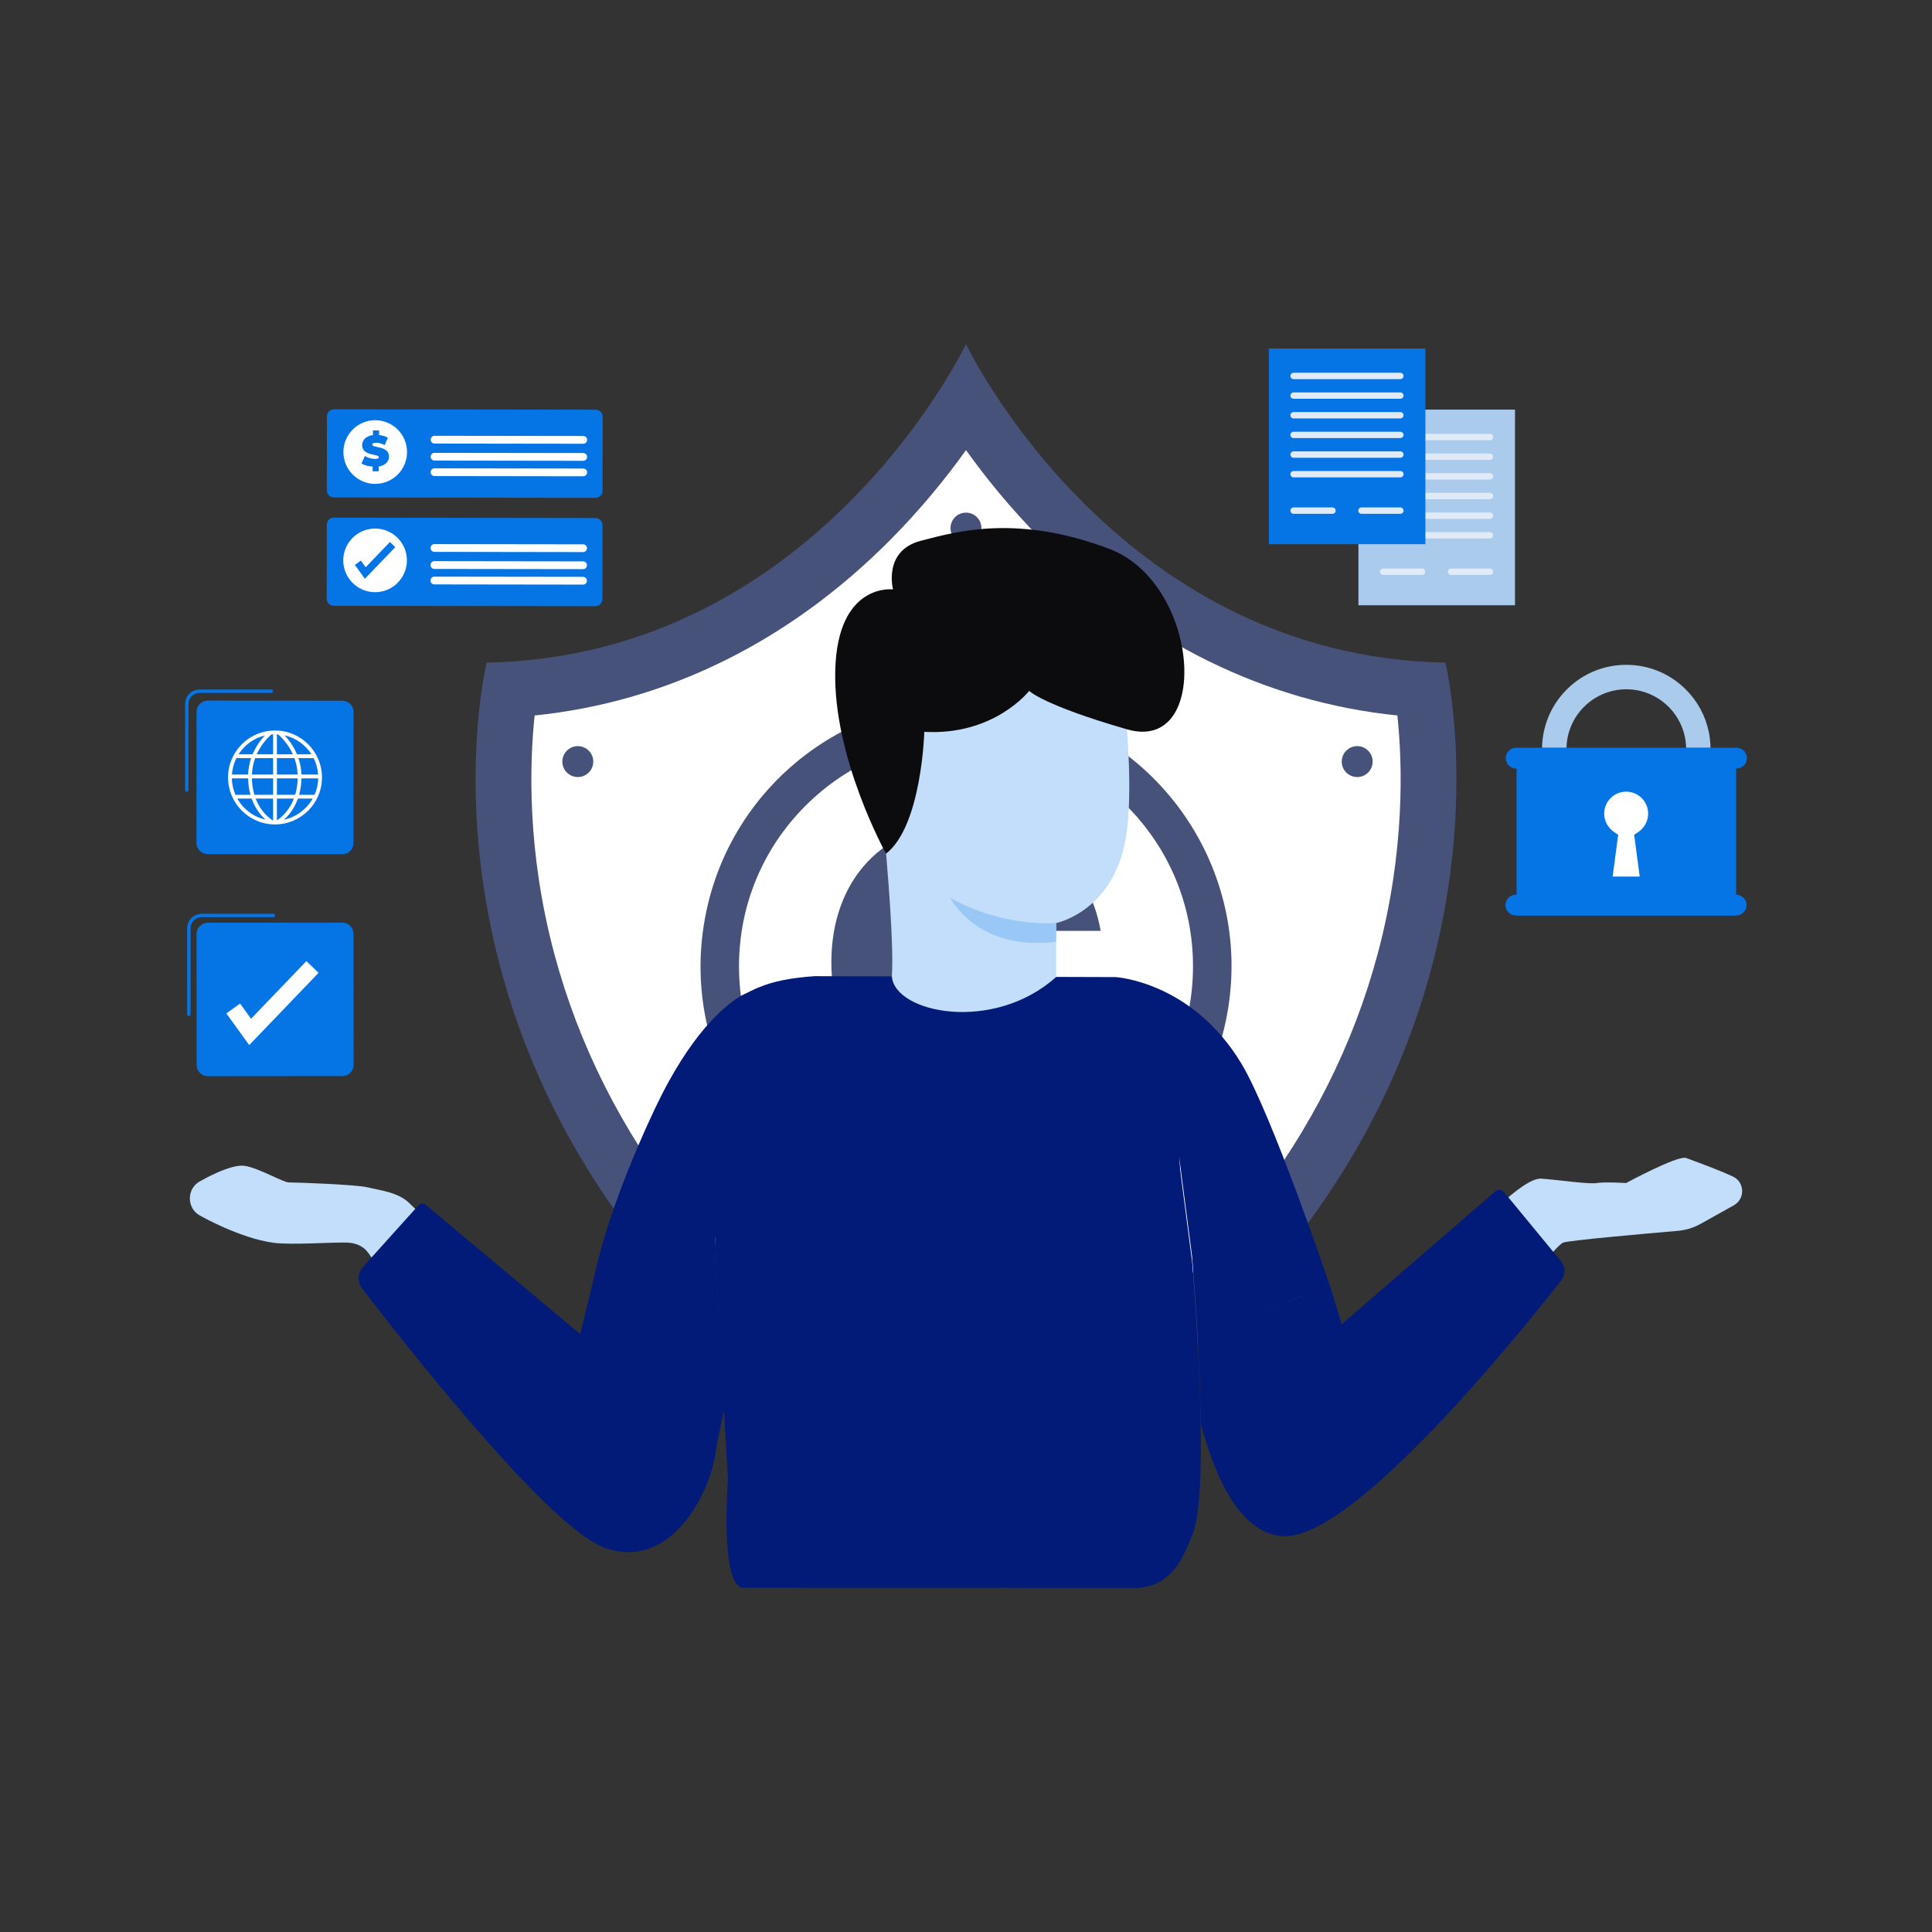 <svg xmlns="http://www.w3.org/2000/svg" enable-background="new 0 0 850 850" viewBox="0 0 850 850" id="Malelawyerissafe"><rect x="0" y="0" width="850" height="850" fill="#333333" stroke="none"/><path fill="#47527a" d="M425,664.37c-266.7-145.6-210.91-372.84-210.91-372.84C359.68,288.81,425,151.37,425,151.37
				s65.32,137.43,210.91,140.16C635.91,291.53,691.7,518.77,425,664.37z" class="color7a5647 svgShape"></path><path fill="#ffffff" d="M425,636.29c-51.84-29.91-93.87-65.27-125.07-105.25c-26.53-34-45.4-71.5-56.07-111.46
				c-12.07-45.18-10.89-83.64-8.64-104.8c58.09-5.94,111.77-32.33,156.28-77.07c13.79-13.86,24.92-27.69,33.5-39.68
				c8.57,11.98,19.7,25.81,33.5,39.68c44.51,44.73,98.19,71.12,156.28,77.07c2.25,21.16,3.43,59.62-8.64,104.8
				c-10.68,39.96-29.54,77.46-56.07,111.46C518.87,571.01,476.84,606.38,425,636.29z" class="colorffffff svgShape"></path><circle cx="425" cy="425.11" r="116.79" fill="#47527a" transform="rotate(-80.892 425.019 425.108)" class="color7a5647 svgShape"></circle><path fill="#ffffff" d="M425,524.99c-26.68,0-51.76-10.39-70.62-29.25c-18.86-18.86-29.25-43.94-29.25-70.62
					c0-26.68,10.39-51.76,29.25-70.62c18.86-18.86,43.94-29.25,70.62-29.25c26.68,0,51.76,10.39,70.62,29.25
					c18.86,18.86,29.25,43.94,29.25,70.62c0,26.68-10.39,51.76-29.25,70.62C476.76,514.6,451.68,524.99,425,524.99z" class="colorffffff svgShape"></path><path fill="#47527a" d="M425.6 361.84c31.97 0 53.69 19.15 58.64 47.7h-40.01c-3.59-8.04-10.77-12.65-19.32-12.65-12.82 0-20.69 10.43-20.69 26.5s7.86 26.5 20.69 26.5c8.55 0 15.73-4.62 19.32-12.65h40.01c-4.96 28.55-26.67 47.7-58.64 47.7-37.1 0-59.84-25.47-59.84-61.55S388.5 361.84 425.6 361.84zM261.01 335.07c0 3.76-3.05 6.8-6.8 6.8-3.76 0-6.8-3.05-6.8-6.8 0-3.76 3.05-6.8 6.8-6.8C257.96 328.27 261.01 331.31 261.01 335.07zM603.91 335.07c0 3.76-3.05 6.8-6.8 6.8-3.76 0-6.8-3.05-6.8-6.8 0-3.76 3.05-6.8 6.8-6.8C600.87 328.27 603.91 331.31 603.91 335.07zM431.78 232.34c0 3.76-3.05 6.8-6.8 6.8-3.76 0-6.8-3.05-6.8-6.8 0-3.76 3.05-6.8 6.8-6.8C428.73 225.53 431.78 228.58 431.78 232.34zM431.78 618.11c0 3.76-3.05 6.8-6.8 6.8-3.76 0-6.8-3.05-6.8-6.8s3.05-6.8 6.8-6.8C428.73 611.3 431.78 614.35 431.78 618.11z" class="color7a5647 svgShape"></path><g fill="#000000" class="color000000 svgShape"><path fill="#0575e6" d="M261.99,219.03l-115.1-0.17c-1.71,0-3.1-1.39-3.1-3.1l0.05-32.59c0-1.71,1.39-3.1,3.1-3.1l115.1,0.17
						c1.71,0,3.1,1.39,3.1,3.1l-0.05,32.59C265.1,217.65,263.71,219.04,261.99,219.03z" class="colore1c27b svgShape"></path><path fill="#ffffff" d="M256.61 195.23l-65.42-.09c-.94 0-1.7-.76-1.7-1.71l0 0c0-.94.77-1.7 1.71-1.7l65.42.09c.94 0 1.7.77 1.7 1.71v0C258.32 194.47 257.55 195.23 256.61 195.23zM256.6 202.73l-65.42-.09c-.94 0-1.7-.76-1.7-1.71v0c0-.94.76-1.7 1.71-1.7l65.42.09c.94 0 1.7.77 1.7 1.71l0 0C258.3 201.97 257.54 202.73 256.6 202.73zM256.59 209.54l-65.42-.09c-.94 0-1.7-.76-1.7-1.71v0c0-.94.76-1.7 1.71-1.7l65.42.09c.94 0 1.7.77 1.7 1.71l0 0C258.29 208.78 257.53 209.54 256.59 209.54z" class="colorffffff svgShape"></path><g fill="#000000" class="color000000 svgShape"><path fill="#ffffff" d="M165.06,212.88L165.06,212.88c-7.73-0.01-13.99-6.29-13.98-14.02l0,0c0.01-7.73,6.29-13.99,14.02-13.98
							l0,0c7.73,0.01,13.99,6.29,13.98,14.02l0,0C179.07,206.63,172.8,212.89,165.06,212.88z" class="colorffffff svgShape"></path></g><g fill="#000000" class="color000000 svgShape"><path fill="#0575e6" d="M166.64,205.24l-0.02,2.12l-2.7-0.03l0.02-2.03c-1.91-0.13-3.76-0.67-4.91-1.39l1.49-3.28
							c1.26,0.76,2.94,1.25,4.41,1.27c1.28,0.01,1.74-0.25,1.75-0.71c0.02-1.68-7.4-0.4-7.35-5.39c0.02-2.16,1.61-3.97,4.75-4.38
							l0.02-2.09l2.7,0.03l-0.02,2.05c1.41,0.15,2.79,0.52,3.87,1.15l-1.39,3.26c-1.31-0.68-2.55-1.02-3.72-1.03
							c-1.32-0.01-1.74,0.37-1.75,0.83c-0.02,1.61,7.4,0.34,7.36,5.28C171.13,202.97,169.62,204.75,166.64,205.24z" class="colore1c27b svgShape"></path></g><g fill="#000000" class="color000000 svgShape"><path fill="#0575e6" d="M261.93,266.7l-115.1-0.17c-1.71,0-3.1-1.39-3.1-3.1l0.05-32.59c0-1.71,1.39-3.1,3.1-3.1l115.1,0.17
						c1.71,0,3.1,1.39,3.1,3.1l-0.05,32.59C265.03,265.31,263.64,266.7,261.93,266.7z" class="colore1c27b svgShape"></path><path fill="#ffffff" d="M256.54 242.89l-65.42-.09c-.94 0-1.7-.77-1.7-1.71l0 0c0-.94.77-1.7 1.71-1.7l65.42.09c.94 0 1.7.77 1.7 1.71l0 0C258.25 242.13 257.48 242.9 256.54 242.89zM256.53 250.39l-65.42-.09c-.94 0-1.7-.77-1.7-1.71v0c0-.94.77-1.7 1.71-1.7l65.42.09c.94 0 1.7.76 1.7 1.71v0C258.24 249.63 257.47 250.39 256.53 250.39zM256.52 257.2l-65.42-.09c-.94 0-1.7-.77-1.7-1.71v0c0-.94.77-1.7 1.71-1.7l65.42.09c.94 0 1.7.77 1.7 1.71l0 0C258.23 256.44 257.46 257.21 256.52 257.2z" class="colorffffff svgShape"></path><g fill="#000000" class="color000000 svgShape"><path fill="#ffffff" d="M165,260.54L165,260.54c-7.73-0.01-13.99-6.29-13.98-14.02l0,0c0.01-7.73,6.29-13.99,14.02-13.98l0,0
							c7.73,0.01,13.99,6.29,13.98,14.02l0,0C179,254.29,172.73,260.55,165,260.54z" class="colorffffff svgShape"></path></g><g fill="#000000" class="color000000 svgShape"><polygon fill="#0575e6" points="160.53 254.64 156.13 248.53 158.77 246.62 160.89 249.56 171.55 238.45 173.91 240.7" class="colore1c27b svgShape"></polygon></g></g></g><g fill="#000000" class="color000000 svgShape"><rect width="68.89" height="86.08" x="597.65" y="180.21" fill="#aacbec" class="colorecd7aa svgShape"></rect><path fill="#e0ebf7" d="M655.52 193.68h-46.97c-.77 0-1.4-.63-1.4-1.4 0-.77.63-1.4 1.4-1.4h46.97c.77 0 1.4.63 1.4 1.4C656.92 193.05 656.29 193.68 655.52 193.68zM655.52 202.33h-46.97c-.77 0-1.4-.63-1.4-1.4 0-.77.63-1.4 1.4-1.4h46.97c.77 0 1.4.63 1.4 1.4C656.92 201.7 656.29 202.33 655.52 202.33zM655.52 210.97h-46.97c-.77 0-1.4-.63-1.4-1.4 0-.77.63-1.4 1.4-1.4h46.97c.77 0 1.4.63 1.4 1.4C656.92 210.35 656.29 210.97 655.52 210.97zM655.52 219.62h-46.97c-.77 0-1.4-.63-1.4-1.4 0-.77.63-1.4 1.4-1.4h46.97c.77 0 1.4.63 1.4 1.4C656.92 218.99 656.29 219.62 655.52 219.62zM655.52 228.27h-46.97c-.77 0-1.4-.63-1.4-1.4s.63-1.4 1.4-1.4h46.97c.77 0 1.4.63 1.4 1.4S656.29 228.27 655.52 228.27zM655.52 236.91h-46.97c-.77 0-1.4-.63-1.4-1.4 0-.77.63-1.4 1.4-1.4h46.97c.77 0 1.4.63 1.4 1.4C656.92 236.29 656.29 236.91 655.52 236.91z" class="colorf7efe0 svgShape"></path><g fill="#000000" class="color000000 svgShape"><path fill="#e0ebf7" d="M625.66,252.93h-17.11c-0.77,0-1.4-0.63-1.4-1.4c0-0.77,0.63-1.4,1.4-1.4h17.11
							c0.77,0,1.4,0.63,1.4,1.4C627.06,252.31,626.43,252.93,625.66,252.93z" class="colorf7efe0 svgShape"></path></g><g fill="#000000" class="color000000 svgShape"><path fill="#e0ebf7" d="M655.52,252.93h-17.11c-0.77,0-1.4-0.63-1.4-1.4c0-0.77,0.63-1.4,1.4-1.4h17.11
							c0.77,0,1.4,0.63,1.4,1.4C656.92,252.31,656.29,252.93,655.52,252.93z" class="colorf7efe0 svgShape"></path></g><g fill="#000000" class="color000000 svgShape"><rect width="68.89" height="86.08" x="558.23" y="153.34" fill="#0575e6" class="colore1c27b svgShape"></rect><path fill="#e0ebf7" d="M616.1 166.8h-46.97c-.77 0-1.4-.63-1.4-1.4 0-.77.63-1.4 1.4-1.4h46.97c.77 0 1.4.63 1.4 1.4C617.5 166.17 616.87 166.8 616.1 166.8zM616.1 175.45h-46.97c-.77 0-1.4-.63-1.4-1.4 0-.77.63-1.4 1.4-1.4h46.97c.77 0 1.4.63 1.4 1.4C617.5 174.82 616.87 175.45 616.1 175.45zM616.1 184.09h-46.97c-.77 0-1.4-.63-1.4-1.4s.63-1.4 1.4-1.4h46.97c.77 0 1.4.63 1.4 1.4S616.87 184.09 616.1 184.09zM616.1 192.74h-46.97c-.77 0-1.4-.63-1.4-1.4 0-.77.63-1.4 1.4-1.4h46.97c.77 0 1.4.63 1.4 1.4C617.5 192.11 616.87 192.74 616.1 192.74zM616.1 201.39h-46.97c-.77 0-1.4-.63-1.4-1.4 0-.77.63-1.4 1.4-1.4h46.97c.77 0 1.4.63 1.4 1.4C617.5 200.76 616.87 201.39 616.1 201.39zM616.1 210.03h-46.97c-.77 0-1.4-.63-1.4-1.4 0-.77.63-1.4 1.4-1.4h46.97c.77 0 1.4.63 1.4 1.4C617.5 209.41 616.87 210.03 616.1 210.03z" class="colorf7efe0 svgShape"></path><g fill="#000000" class="color000000 svgShape"><path fill="#e0ebf7" d="M586.24,226.05h-17.11c-0.77,0-1.4-0.63-1.4-1.4c0-0.77,0.63-1.4,1.4-1.4h17.11
							c0.77,0,1.4,0.63,1.4,1.4C587.64,225.43,587.01,226.05,586.24,226.05z" class="colorf7efe0 svgShape"></path></g><g fill="#000000" class="color000000 svgShape"><path fill="#e0ebf7" d="M616.1,226.05h-17.11c-0.77,0-1.4-0.63-1.4-1.4c0-0.77,0.63-1.4,1.4-1.4h17.11c0.77,0,1.4,0.63,1.4,1.4
							C617.5,225.43,616.87,226.05,616.1,226.05z" class="colorf7efe0 svgShape"></path></g></g></g><g fill="#000000" class="color000000 svgShape"><path fill="#aacbec" d="M752.57,329.04h-10.74c0-0.02,0-0.04,0-0.06c0,0,0,0,0,0c-0.05-2.43-0.44-4.77-1.11-7
										c-3.27-10.83-13.33-18.73-25.21-18.73c-11.88,0-21.94,7.91-25.21,18.73c-0.67,2.22-1.05,4.57-1.11,7c0,0,0,0,0,0
										c0,0.02,0,0.04,0,0.06h-10.75c0-0.02,0-0.04,0-0.06c0,0,0,0,0,0c0.04-2.38,0.3-4.71,0.77-7
										c1.45-7.01,4.91-13.44,10.08-18.62c7-7,16.31-10.86,26.21-10.86s19.21,3.86,26.21,10.86c5.18,5.18,8.63,11.61,10.08,18.62
										c0.47,2.28,0.73,4.62,0.77,7c0,0,0,0,0,0C752.57,329,752.57,329.02,752.57,329.04z" class="colorecd7aa svgShape"></path><rect width="96.61" height="71.65" x="667.21" y="331.12" fill="#0575e6" class="colore1c27b svgShape"></rect><path fill="#0575e6" d="M768.43,398.2v0.13c-0.04,1.21-0.54,2.3-1.34,3.09c-0.83,0.83-1.97,1.34-3.23,1.34H666.9
									c-2.47,0-4.5-1.98-4.57-4.43v-0.13c0-1.25,0.51-2.39,1.34-3.22c0.83-0.83,1.97-1.34,3.23-1.34h96.96
									C766.38,393.64,768.43,395.69,768.43,398.2z" class="colore1c27b svgShape"></path><path fill="#ffffff" d="M709.5,385.65l2.44-18.37l-1.89-1.29c-2.67-1.82-4.27-4.82-4.27-8.03c0-5.33,4.34-9.67,9.67-9.67
								c5.33,0,9.67,4.34,9.67,9.67c0,3.21-1.59,6.21-4.27,8.03l-1.89,1.29l2.44,18.37H709.5z" class="colorffffff svgShape"></path><path fill="#0575e6" d="M676.16 387.38c0 1.3-1.06 2.36-2.36 2.36-1.3 0-2.36-1.06-2.36-2.36 0-1.3 1.06-2.36 2.36-2.36C675.11 385.03 676.16 386.08 676.16 387.38zM676.16 343.87c0 1.3-1.06 2.36-2.36 2.36-1.3 0-2.36-1.05-2.36-2.36 0-1.3 1.06-2.36 2.36-2.36C675.11 341.51 676.16 342.57 676.16 343.87z" class="colore1c27b svgShape"></path><g fill="#000000" class="color000000 svgShape"><path fill="#0575e6" d="M759.18,387.38c0,1.3-1.05,2.36-2.36,2.36c-1.3,0-2.36-1.06-2.36-2.36c0-1.3,1.05-2.36,2.36-2.36
								C758.12,385.03,759.18,386.08,759.18,387.38z" class="colore1c27b svgShape"></path></g><g fill="#000000" class="color000000 svgShape"><path fill="#0575e6" d="M759.18,343.87c0,1.3-1.05,2.36-2.36,2.36c-1.3,0-2.36-1.05-2.36-2.36c0-1.3,1.05-2.36,2.36-2.36
								C758.12,341.51,759.18,342.57,759.18,343.87z" class="colore1c27b svgShape"></path></g><g fill="#000000" class="color000000 svgShape"><path fill="#0575e6" d="M768.56,333.55v0.06c-0.02,1.23-0.53,2.35-1.34,3.16c-0.83,0.82-1.97,1.34-3.23,1.34h-96.96
							c-2.49,0-4.54-2.02-4.57-4.5v-0.06c0-1.26,0.51-2.4,1.34-3.22c0.83-0.83,1.97-1.35,3.23-1.35H764
							C766.51,328.98,768.56,331.03,768.56,333.55z" class="colore1c27b svgShape"></path></g><g fill="#000000" class="color000000 svgShape"><path fill="#0575e6" d="M155.56,313.23l-0.04,57.67c0,2.72-2.2,4.92-4.93,4.92l-37.33-0.03l0.01-0.01h-7.56l-14.36-0.01
									c-2.72,0-4.93-2.21-4.92-4.93l0.04-57.67c0-2.72,2.21-4.92,4.92-4.92l59.25,0.04C153.35,308.31,155.56,310.52,155.56,313.23
									z" class="colore1c27b svgShape"></path><path fill="#0575e6" d="M82.18,348.32c-0.41,0-0.74-0.33-0.74-0.74v-37.85c0-3.51,2.85-6.36,6.36-6.36h31.57
								c0.41,0,0.74,0.33,0.74,0.74c0,0.41-0.33,0.74-0.74,0.74H87.8c-2.69,0-4.88,2.19-4.88,4.88v37.85
								C82.92,347.99,82.59,348.32,82.18,348.32z" class="colore1c27b svgShape"></path><path fill="#ffffff" d="M100.33,342.05c0,11.39,9.27,20.66,20.66,20.66c11.39,0,20.66-9.27,20.66-20.66
								c0-11.39-9.27-20.66-20.66-20.66C109.6,321.38,100.33,330.65,100.33,342.05z M111.92,349.68c-0.67-2.25-1.05-4.68-1.1-7.24
								h9.34v7.24H111.92z M116.79,360.58c-5.25-1.18-9.71-4.51-12.37-9.24h6.29c0.87,2.44,2.07,4.66,3.59,6.59
								C115.07,358.9,115.91,359.79,116.79,360.58z M120.16,351.34l0,9.69c-0.63-0.37-2.61-1.65-4.59-4.18
								c-1.27-1.62-2.31-3.47-3.08-5.51H120.16z M112.94,331.87c2.2-4.88,5.45-7.89,6.48-8.76c0.25-0.02,0.49-0.04,0.74-0.05v8.81
								H112.94z M104.95,331.87c2.65-4.16,6.82-7.15,11.57-8.3c-0.93,0.99-1.81,2.07-2.61,3.22c-1.11,1.59-2.04,3.3-2.78,5.08
								H104.95z M110.83,340.77c0.1-2.47,0.58-4.91,1.43-7.24h7.9v7.24H110.83z M102.03,340.77c0.17-2.54,0.83-4.97,1.97-7.24h6.49
								c-0.79,2.35-1.24,4.78-1.33,7.24H102.03z M109.16,342.44c0.05,2.54,0.4,4.98,1.03,7.24h-6.6c-1.01-2.29-1.54-4.72-1.59-7.24
								H109.16z M132.63,342.44h7.36c-0.05,2.52-0.59,4.95-1.6,7.24h-6.79C132.23,347.41,132.58,344.98,132.63,342.44z
								 M121.82,331.87v-8.81c0.18,0.01,0.35,0.02,0.53,0.03c0.72,0.6,2.46,2.19,4.19,4.69c0.89,1.29,1.67,2.66,2.31,4.09H121.82z
								 M129.53,333.53c0.85,2.34,1.33,4.77,1.43,7.24h-9.14v-7.24H129.53z M130.66,331.87c-0.74-1.78-1.68-3.49-2.78-5.08
								c-0.82-1.17-1.71-2.27-2.67-3.28c4.86,1.11,9.12,4.12,11.82,8.35H130.66z M130.97,342.44c-0.06,2.57-0.43,5-1.1,7.24h-8.05
								v-7.24H130.97z M132.62,340.77c-0.09-2.46-0.54-4.89-1.33-7.24h6.69c1.14,2.27,1.81,4.71,1.97,7.24H132.62z M137.56,351.34
								c-2.67,4.75-7.33,8.17-12.63,9.3c0.91-0.81,1.76-1.71,2.55-2.71c1.52-1.93,2.72-4.14,3.59-6.59H137.56z M129.3,351.34
								c-2.29,5.95-6.22,8.79-7.48,9.57v-9.57H129.3z" class="colorffffff svgShape"></path><g fill="#000000" class="color000000 svgShape"><path fill="#0575e6" d="M86.47,410.91l0.04,57.65c0,2.72,2.2,4.92,4.93,4.92l37.32-0.03l-0.01-0.01h7.56l14.35-0.01
										c2.72,0,4.93-2.21,4.92-4.93l-0.04-57.65c0-2.72-2.2-4.92-4.92-4.92l-59.23,0.04C88.67,405.99,86.47,408.19,86.47,410.91z" class="colore1c27b svgShape"></path><path fill="#0575e6" d="M83.09,447c-0.41,0-0.74-0.33-0.74-0.74V408.4c0-3.51,2.85-6.36,6.36-6.36h31.57
								c0.41,0,0.74,0.33,0.74,0.74c0,0.41-0.33,0.74-0.74,0.74H88.71c-2.69,0-4.88,2.19-4.88,4.88v37.85
								C83.83,446.67,83.5,447,83.09,447z" class="colore1c27b svgShape"></path><polygon fill="#ffffff" points="109.64 459.8 99.59 445.86 105.62 441.51 110.45 448.21 134.8 422.85 140.16 428" class="colorffffff svgShape"></polygon></g></g></g><g fill="#000000" class="color000000 svgShape"><path fill="#021b79" d="M327.84,698.57c-11.44,1.96-7.56-47.68-7.56-47.68s-5.03-84.46-5.59-104.57c0,0,0,0,0,0
					c-0.03-1.2-0.05-2.17-0.05-2.87c0-12.62-1.3-59.05-1.3-59.05c2.6-34.6,2.62-52.01,45.11-54.93l132.39,0.41l23.39,46.52
					l4.57,35.08v0l5.69,43.7c0,0,8.52,99.31,0.24,119.68c-0.35,0.86,0,0-0.57,1.47c-4.23,10.86-9.5,21.05-23.22,22.28" class="color31323d svgShape"></path><path fill="#c2defa" d="M382.82,304.67c0.67-15.98,10.62-29.35,26-33.74l47.93-13.7c20.8-2.85,35.47,22.42,37.43,43.32
									c2.18,23.22,3.82,47.75,1.59,65.2c-4.47,35.08-31.09,40.35-31.09,40.35c0-0.05,0,14.48,0,23.71
									c-27.62,24.84-71.24,15.92-72.3-0.33c1.78-26.23-9.68-124.38-9.68-124.38C382.68,304.5,382.79,305.46,382.82,304.67z" class="colorfac6c2 svgShape"></path><path fill="#9ac8f6" d="M418.02,394.99c0,0,11.79,23.69,46.63,19.35l0.03-8.24C464.68,406.1,441.72,408.26,418.02,394.99z
													" class="colorf6a29a svgShape"></path><path fill="#0c0c0e" d="M389.82,375.58c0,0-23.39-42.1-22.34-80.75c1.04-38.65,25.42-35.52,25.42-35.52s-4.53-16.99,12.19-21.38
					c16.71-4.39,42.83-11.55,82.88,3.52c40.05,15.07,45.04,90.16,7.9,79.43c-37.15-10.73-43.07-16.93-43.07-16.93
					s-15.33,19.77-46.14,18.03C406.65,321.99,405.54,363.36,389.82,375.58z" class="color0e0c0c svgShape"></path><g fill="#000000" class="color000000 svgShape"><path fill="#c2defa" d="M160.64,549.18c0,0,19.49,28.56,26.1,36.09c6.61,7.53,34.47,47.41,48.96,63.42
						c14.68,16.21,30.3,24.79,40.52,24.79c10.5,0,21.12-3.59,29.45-23.16c12.03-28.26,5.29-116.1,5.29-116.1l-30.13-12.34
						l-17.09,85.98l0,0c-4.58-4.58-77.01-72.11-77.01-72.11l-16.59,6.86L160.64,549.18z" class="colorfac6c2 svgShape"></path><path fill="#c2defa" d="M107.54,512.91c6.19,0.88,17.03,7.3,19.47,7.3c2.43,0,29.64,0.88,34.95,2.21
						c5.31,1.33,13.56,2.12,18.43,7.21l7.49,7.2l-25.94,14.26c0,0-2.42-3.89-8.39-4.34c-5.97-0.44-25.11,1.16-33.39,0
						c-14.79-2.07-31.75-11.71-31.75-11.71c-6.58-3.18-6.49-12.58,0.14-15.63C88.55,519.4,101.35,512.02,107.54,512.91z" class="colorfac6c2 svgShape"></path><path fill="#021b79" d="M318.28,568.52c-2.04-13.87-3.52-24.07-3.6-24.62c0.16,5.92,0.72,17.41,1.42,30.69
				c0.06,1.14,0.12,2.29,0.18,3.45l-54.14-19.34c0,0,5.37-27.31,26.06-71.07c15.55-32.9,30.58-45.06,37.08-49.07
				c2.15-1.33,8.54-4.13,8.54-4.13L318.28,568.52z" class="color31323d svgShape"></path><path fill="#021b79" d="M316.28,578.04c0.74,13.9,1.61,29.34,2.35,42.21c-1.77,7.84-3.28,15.14-4.05,20.17
				c-2.67,17.42-20.08,51.06-48.85,40.41c-21-7.78-70.07-67.59-95.01-99.28c-4.86-6.17-8.8-11.28-11.44-14.72
				c-2.15-2.81-1.99-6.74,0.37-9.37l24.52-27.23c0.79-0.88,2.15-0.98,3.06-0.22l11.27,9.43l56.79,47.51l6.85-28.24l53.96,15.89
				C316.16,575.73,316.22,576.88,316.28,578.04z" class="color31323d svgShape"></path></g><g fill="#000000" class="color000000 svgShape"><path fill="#c2defa" d="M568.85,553.14c0,1.68,10.1,46.28,10.1,46.28s21.04-14.31,29.03-21.04c7.99-6.73,46.71-42.5,46.71-42.5
						l23.14,21.41c0,0-76.74,104.43-103.95,110.7c-13.96,3.22-29.45-7.33-32.45-14.78c-6.7-16.62-12.12-91.02-12.12-91.02
						l10.09-3.17L568.85,553.14z" class="colorfac6c2 svgShape"></path><path fill="#c2defa" d="M648.54,541.56c0,0,21.16-23.69,29.69-23.01c8.53,0.68,20.81,2.52,24.22,1.94c3.41-0.58,12.96,0,12.96,0
						s22.17-12.01,26.27-11.07c0,0,13.47,4.82,20.72,8.2c5.25,2.45,5.47,9.83,0.42,12.66l-14.6,8.16
						c-3.09,1.73-6.51,2.78-10.04,3.08c-13.52,1.16-48.23,4.21-50.49,5.19c-2.81,1.22-14.02,15.74-14.02,15.74L648.54,541.56z" class="colorfac6c2 svgShape"></path><path fill="#021b79" d="M686.93,563.2c-1.91,2.44-4.59,5.85-7.9,9.97c-25.17,31.32-86.41,103.68-114.16,102.67
				c-19.42-0.71-30.52-26.48-36.57-49.6c-0.16-12.82-0.74-26.35-1.4-38.25l58.12-22.61l5.31,17.21l55.88-48.35l11.64-10.07
				c1.16-1,2.92-0.86,3.89,0.33l25.09,30.47C688.78,557.35,688.83,560.77,686.93,563.2z" class="color31323d svgShape"></path><path fill="#021b79" d="M520.62,590.3c1.32-41.81-1.79-80.72-1.83-81.23l5.69,43.7c0,0,1.34,15.6,2.44,35.7
				c6.52-2.53,58.09-23.1,58.09-23.1s-25.41-75.13-38.83-97.41c-21.8-36.2-55.35-38.08-55.35-38.08l19.8,163.2L520.62,590.3z" class="color31323d svgShape"></path></g></g></svg>